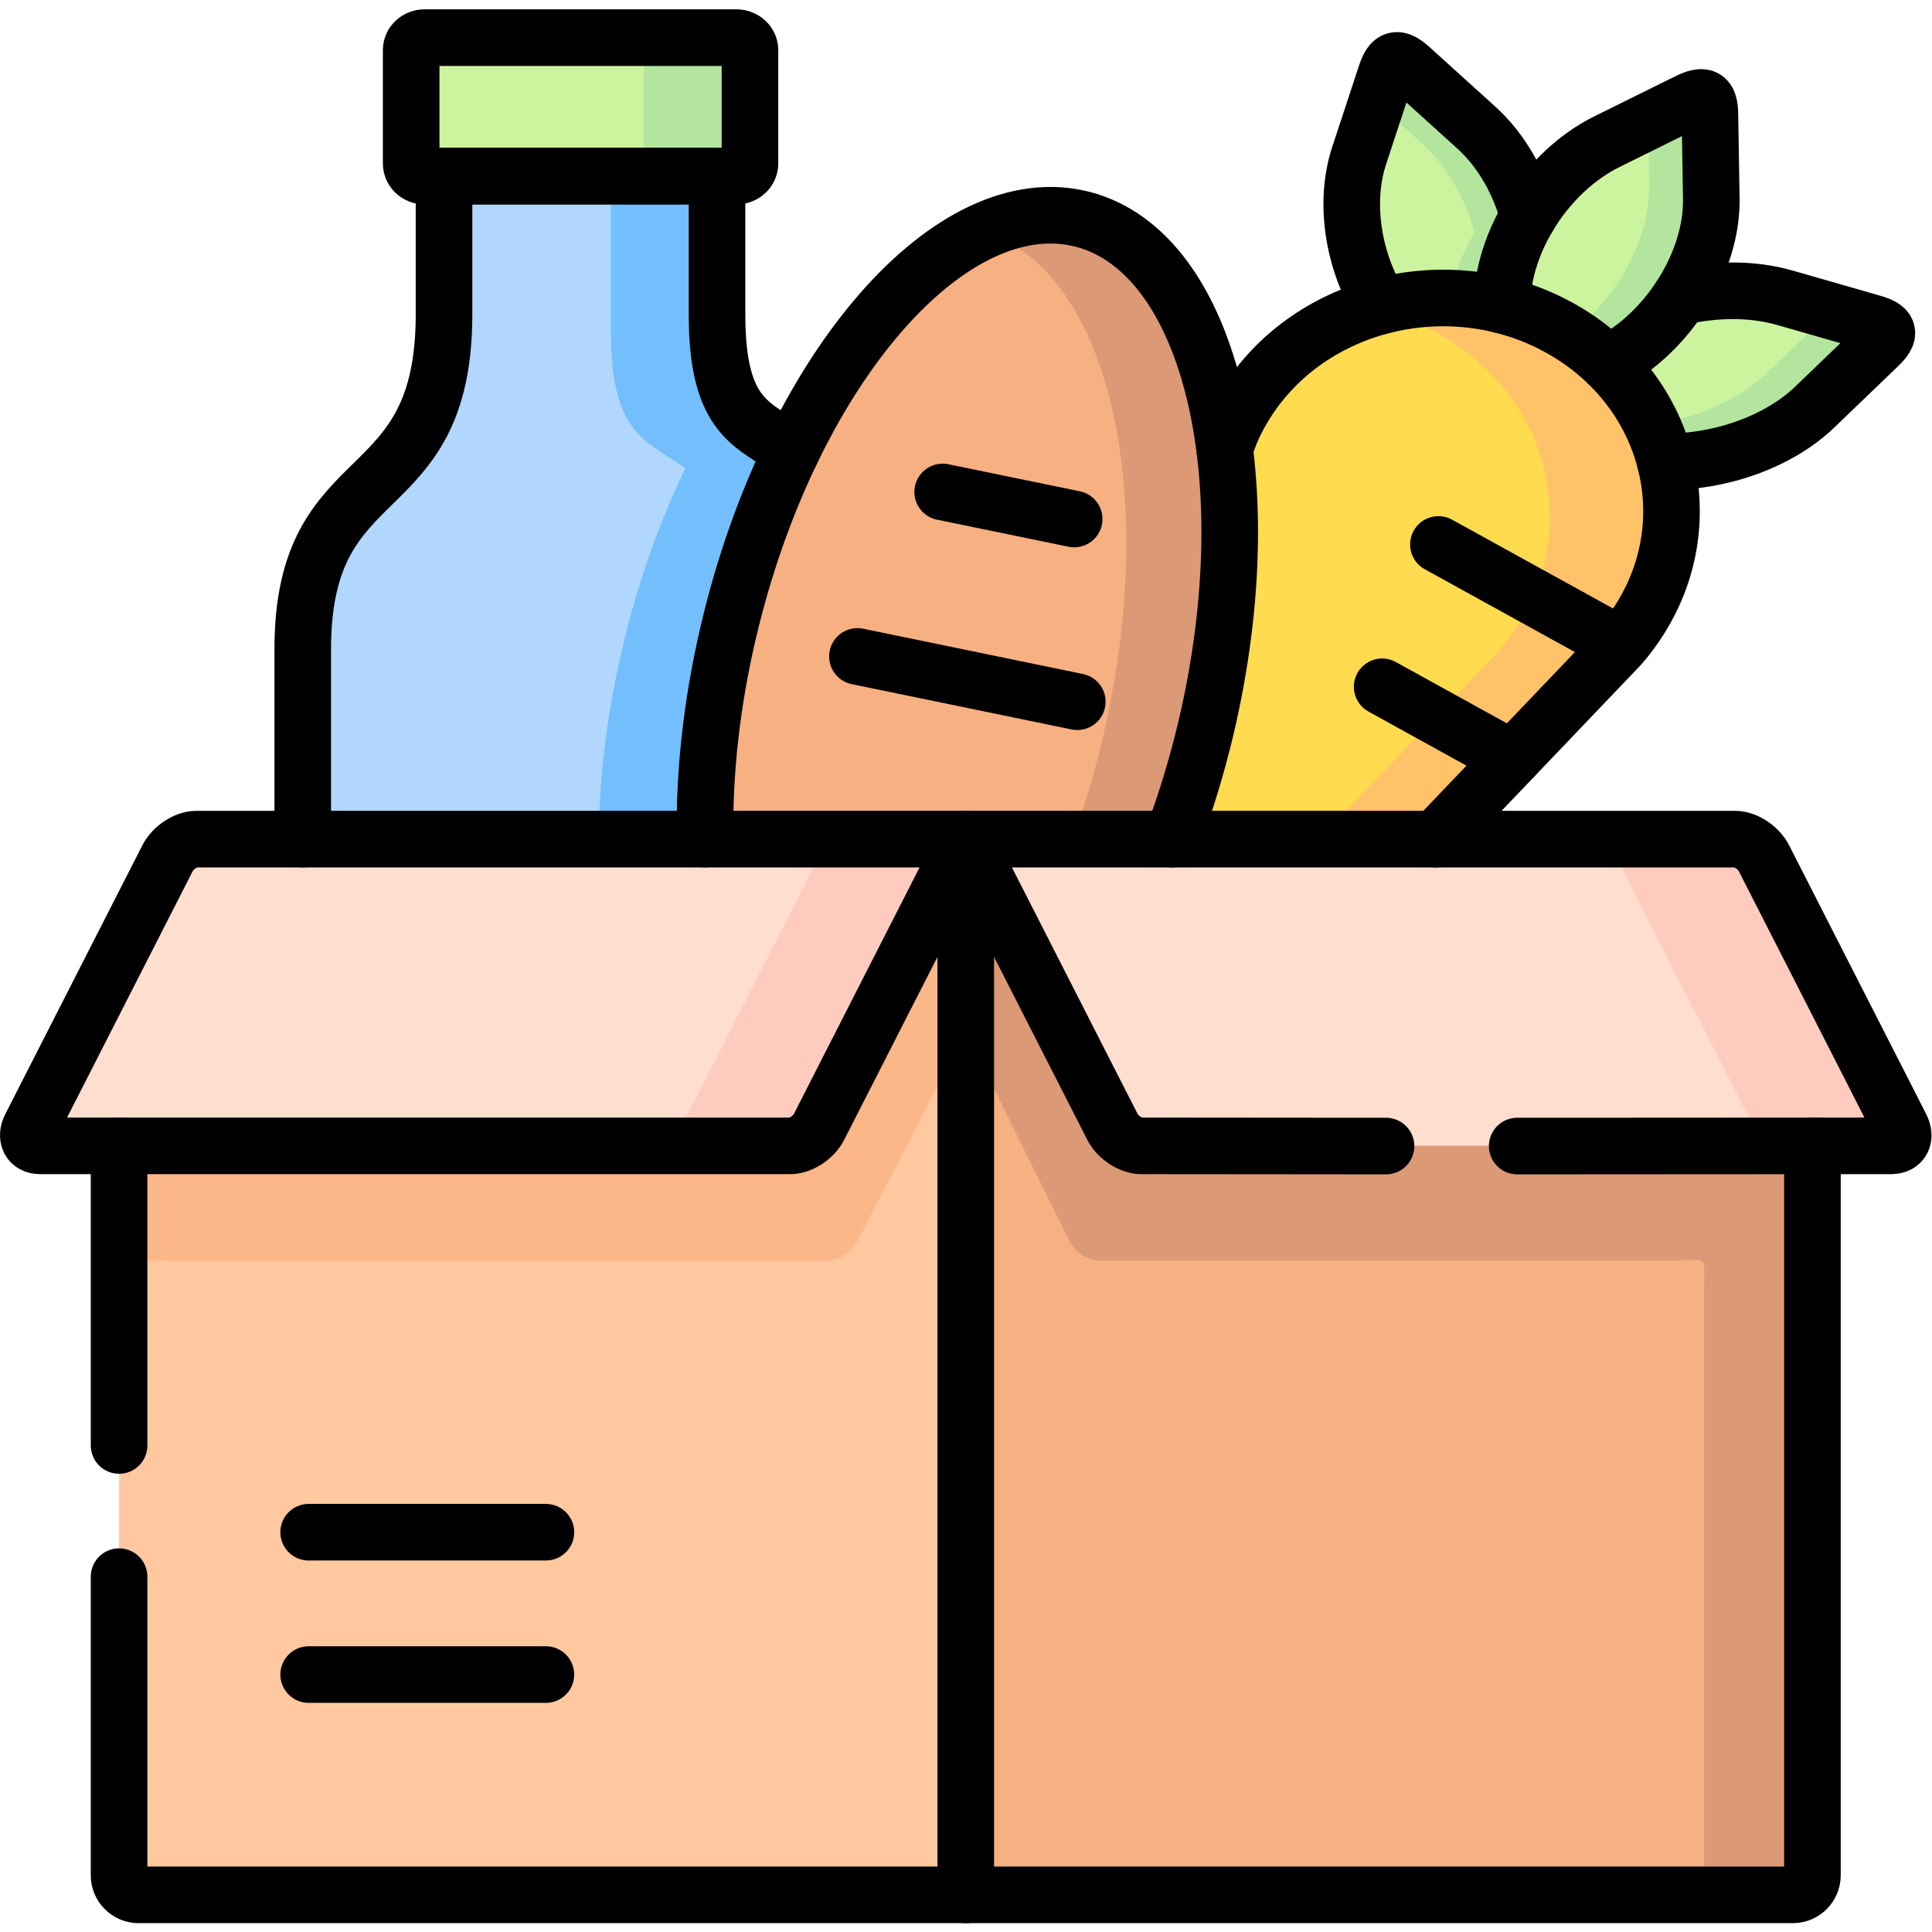 <?xml version="1.0" encoding="UTF-8" standalone="no"?>
<!-- Created with Inkscape (http://www.inkscape.org/) -->

<svg
   version="1.1"
   id="svg1341"
   xml:space="preserve"
   width="682.667"
   height="682.667"
   viewBox="0 0 682.667 682.667"
   xmlns="http://www.w3.org/2000/svg"
   xmlns:svg="http://www.w3.org/2000/svg"><defs
     id="defs1345"><clipPath
       clipPathUnits="userSpaceOnUse"
       id="clipPath1355"><path
         d="M 0,512 H 512 V 0 H 0 Z"
         id="path1353" /></clipPath></defs><g
     id="g1347"
     transform="matrix(1.333,0,0,-1.333,0,682.667)"><g
       id="g1349"><g
         id="g1351"
         clip-path="url(#clipPath1355)"><g
           id="g1357"
           transform="translate(426.252,415.729)"><path
             d="m 0,0 c -3.728,3.614 -8.025,6.858 -12.919,9.533 -4.866,2.675 -9.96,4.667 -15.167,5.976 -10.672,2.647 -21.798,2.476 -32.127,-0.228 -14.456,-3.813 -27.404,-12.606 -35.656,-25.611 -2.618,-4.126 -4.041,-7.598 -5.777,-12.151 -7.968,-26.92 -25.98,-64.882 -24.842,-122.138 l 80.73,18.583 48.831,51.137 c 1.935,2.191 3.699,4.553 5.293,7.057 8.338,13.119 10.301,28.116 6.801,41.832 C 12.72,-16.363 7.569,-7.342 0,0"
             style="fill:#ffdb4f;fill-opacity:1;fill-rule:evenodd;stroke:none"
             id="path1359" /></g><g
           id="g1361"
           transform="translate(405.165,454.744)"><path
             d="m 0,0 c -2.39,9.049 -7.171,17.558 -13.858,23.591 l -17.33,15.68 c -3.557,3.215 -5.15,2.817 -6.602,-1.594 l -7.085,-21.513 c -4.126,-12.493 -1.594,-28.031 5.748,-39.897 10.33,2.703 27.545,-8.452 38.245,-11.127 0,7.882 -1.309,24.245 0.882,34.86"
             style="fill:#ccf49e;fill-opacity:1;fill-rule:evenodd;stroke:none"
             id="path1363" /></g><g
           id="g1365"
           transform="translate(445.431,433.43)"><path
             d="M 0,0 C 5.236,8.025 8.338,17.245 8.196,25.981 L 7.826,48.462 C 7.74,53.101 6.317,53.898 1.935,51.735 L -19.407,41.177 c -8.48,-4.183 -15.822,-11.439 -20.859,-19.863 -4.41,-7.37 -7,-15.651 -7,-23.505 5.663,-14.314 15.025,-20.859 28.087,-15.509 C -11.524,-13.802 -4.837,-7.427 0,0"
             style="fill:#ccf49e;fill-opacity:1;fill-rule:evenodd;stroke:none"
             id="path1367" /></g><g
           id="g1369"
           transform="translate(481.086,404.261)"><path
             d="m 0,0 16.818,16.164 c 3.443,3.301 3.045,4.809 -1.708,6.147 l -23.078,6.63 c -8.536,2.447 -18.382,2.39 -27.688,0.227 -4.837,-7.427 -20.573,-13.801 -28.2,-17.7 7.541,-7.342 21.741,-16.363 24.188,-26.01 C -25.127,-14.655 -9.618,-9.277 0,0"
             style="fill:#ccf49e;fill-opacity:1;fill-rule:evenodd;stroke:none"
             id="path1371" /></g><g
           id="g1373"
           transform="translate(409.206,388.269)"><path
             d="m 0,0 c 2.846,-11.155 2.077,-23.164 -2.789,-34.319 -1.138,-2.533 -2.476,-5.066 -4.012,-7.513 -1.594,-2.504 -3.387,-4.866 -5.293,-7.057 -15.822,-16.562 -31.643,-33.124 -47.437,-49.686 h 30.819 l 20.374,21.343 28.457,29.794 c 1.935,2.191 3.699,4.553 5.293,7.057 8.337,13.119 10.3,28.116 6.8,41.832 -2.447,9.647 -7.597,18.668 -15.167,26.01 -3.728,3.614 -8.024,6.858 -12.919,9.533 -4.866,2.675 -9.959,4.667 -15.167,5.976 -10.671,2.647 -21.797,2.476 -32.127,-0.228 -0.826,-0.227 -1.622,-0.455 -2.447,-0.711 0.796,-0.142 1.565,-0.342 2.333,-0.541 C -22.623,36.339 -5.35,21.001 0,0"
             style="fill:#ffc269;fill-opacity:1;fill-rule:evenodd;stroke:none"
             id="path1375" /></g><g
           id="g1377"
           transform="translate(367.375,492.421)"><path
             d="M 0,0 -2.476,-7.456 9.646,-18.412 c 6.659,-6.033 11.44,-14.542 13.83,-23.562 -3.244,-5.464 -5.52,-11.412 -6.488,-17.331 4.61,-0.142 9.248,-0.739 13.802,-1.878 0,7.854 2.589,16.135 7,23.506 -2.391,9.049 -7.171,17.558 -13.858,23.591 L 6.602,1.593 C 3.044,4.809 1.451,4.411 0,0"
             style="fill:#b3e59e;fill-opacity:1;fill-rule:evenodd;stroke:none"
             id="path1379" /></g><g
           id="g1381"
           transform="translate(437.179,463.338)"><path
             d="m 0,0 c 0.142,-8.708 -2.931,-17.928 -8.167,-25.953 -3.472,-5.293 -7.854,-10.045 -12.862,-13.773 3.727,-2.305 7.114,-4.98 10.102,-7.882 7.655,3.898 14.342,10.273 19.179,17.7 5.236,8.025 8.338,17.245 8.196,25.981 l -0.37,22.481 c -0.086,4.639 -1.509,5.436 -5.891,3.273 l -10.443,-5.18 z"
             style="fill:#b3e59e;fill-opacity:1;fill-rule:evenodd;stroke:none"
             id="path1383" /></g><g
           id="g1385"
           transform="translate(468.566,413.453)"><path
             d="m 0,0 c -7.655,-7.371 -19.037,-12.265 -30.676,-13.916 1.48,-3.158 2.675,-6.459 3.529,-9.817 14.541,-0.114 30.049,5.264 39.668,14.541 L 29.338,6.972 c 3.444,3.301 3.045,4.809 -1.707,6.147 L 16.875,16.22 c -0.029,-0.028 -0.058,-0.056 -0.086,-0.056 z"
             style="fill:#b3e59e;fill-opacity:1;fill-rule:evenodd;stroke:none"
             id="path1387" /></g><g
           id="g1389"
           transform="translate(209.813,392.48)"><path
             d="m 0,0 c -9.704,7.228 -19.749,8.139 -19.749,36.312 v 36.652 l -38.672,9.049 -33.692,-9.049 V 36.312 c 0,-52.533 -37.449,-37.365 -37.449,-88.73 v -50.369 l 106.655,-27.119 C 2.362,-117.556 15.053,-56.458 0,0"
             style="fill:#b1d7fe;fill-opacity:1;fill-rule:evenodd;stroke:none"
             id="path1391" /></g><g
           id="g1393"
           transform="translate(198.8,468.773)"><path
             d="M 0,0 V 30.079 C 0,31.9 -1.622,33.38 -3.585,33.38 h -82.666 c -1.963,0 -3.557,-1.48 -3.557,-3.301 V 0 c 0,-1.821 1.594,-3.33 3.557,-3.33 h 5.15 72.365 5.151 C -1.622,-3.33 0,-1.821 0,0"
             style="fill:#ccf49e;fill-opacity:1;fill-rule:evenodd;stroke:none"
             id="path1395" /></g><g
           id="g1397"
           transform="translate(161.921,465.444)"><path
             d="M 0,0 V -41.149 C 0,-69.321 10.045,-70.232 19.749,-77.46 12.891,-91.603 7.199,-107.596 3.13,-124.784 c -4.212,-17.758 -6.26,-35.031 -6.345,-50.966 h 28.2 c -0.314,17.159 1.679,36.026 6.288,55.462 4.07,17.188 9.79,33.181 16.619,47.324 -9.704,7.228 -19.749,8.139 -19.749,36.312 l 0,36.652 z"
             style="fill:#73bffd;fill-opacity:1;fill-rule:evenodd;stroke:none"
             id="path1399" /></g><g
           id="g1401"
           transform="translate(170.628,498.853)"><path
             d="m 0,0 v -30.079 c 0,-1.821 -1.593,-3.33 -3.557,-3.33 h 22.993 5.15 c 1.964,0 3.586,1.509 3.586,3.33 V 0 c 0,1.821 -1.622,3.301 -3.586,3.301 H -3.557 C -1.593,3.301 0,1.821 0,0"
             style="fill:#b3e59e;fill-opacity:1;fill-rule:evenodd;stroke:none"
             id="path1403" /></g><g
           id="g1405"
           transform="translate(324.606,393.248)"><path
             d="m 0,0 c -4.211,33.01 -18.155,56.771 -39.241,61.125 -26.009,5.351 -55.575,-20.432 -75.551,-61.894 -6.83,-14.143 -12.55,-30.135 -16.619,-47.324 -4.61,-19.436 -6.602,-38.303 -6.289,-55.462 l 72.734,-58.423 51.051,58.423 c 3.5,9.277 6.517,19.123 8.964,29.396 C 1.366,-47.381 2.789,-21.685 0,0"
             style="fill:#f7b081;fill-opacity:1;fill-rule:evenodd;stroke:none"
             id="path1407" /></g><g
           id="g1409"
           transform="translate(255.998,9.847)"><path
             d="M 0,0 18.069,99.002 0,279.847 -224.435,198.544 V 5.15 c 0,-2.817 2.305,-5.122 5.094,-5.15 z"
             style="fill:#ffc89f;fill-opacity:1;fill-rule:evenodd;stroke:none"
             id="path1411" /></g><g
           id="g1413"
           transform="translate(480.432,14.997)"><path
             d="m 0,0 v 193.394 l -224.435,81.302 V -5.15 H -5.15 -5.094 C -2.276,-5.122 0,-2.817 0,0"
             style="fill:#f7b081;fill-opacity:1;fill-rule:evenodd;stroke:none"
             id="path1415" /></g><g
           id="g1417"
           transform="translate(217.126,213.457)"><path
             d="m 0,0 38.872,76.237 h -69.092 -106.655 -28.228 c -2.76,0 -6.204,-2.277 -7.598,-5.037 L -209.011,0 c -1.423,-2.789 -0.285,-5.065 2.475,-5.065 h 20.973 177.965 c 2.761,0 6.204,2.276 7.598,5.065"
             style="fill:#ffdecf;fill-opacity:1;fill-rule:evenodd;stroke:none"
             id="path1419" /></g><g
           id="g1421"
           transform="translate(503.88,213.457)"><path
             d="m 0,0 -36.31,71.2 c -1.395,2.76 -4.837,5.037 -7.598,5.037 h -79.478 -69.803 -54.693 L -209.011,0 c 1.394,-2.789 4.837,-5.065 7.597,-5.065 H -23.448 -2.476 C 0.313,-5.065 1.423,-2.789 0,0"
             style="fill:#ffdecf;fill-opacity:1;fill-rule:evenodd;stroke:none"
             id="path1423" /></g><g
           id="g1425"
           transform="translate(480.432,208.391)"><path
             d="m 0,0 h -177.966 c -2.76,0 -6.203,2.277 -7.597,5.065 l -38.872,76.237 v -51.08 l 27.575,-55.549 c 1.394,-2.788 4.837,-5.036 7.597,-5.036 h 153.237 c 8.566,0 7.314,1.479 7.314,-6.944 V -198.544 H -5.15 c 2.845,0.028 5.15,2.304 5.15,5.15 z"
             style="fill:#db9975;fill-opacity:1;fill-rule:evenodd;stroke:none"
             id="path1427" /></g><g
           id="g1429"
           transform="translate(209.528,208.391)"><path
             d="M 0,0 H -177.966 V -30.363 H 10.102 c 2.76,0 6.175,2.276 7.598,5.036 l 28.769,55.549 v 51.08 L 7.598,5.065 C 6.204,2.277 2.76,0 0,0"
             style="fill:#fcb788;fill-opacity:1;fill-rule:evenodd;stroke:none"
             id="path1431" /></g><g
           id="g1433"
           transform="translate(459.972,289.693)"><path
             d="m 0,0 h -39.014 c 2.789,0 6.204,-2.277 7.598,-5.037 l 36.311,-71.2 c 1.394,-2.76 0.313,-5.008 -2.391,-5.065 H 20.46 41.432 c 2.789,0 3.899,2.277 2.476,5.065 l -36.31,71.2 C 6.203,-2.277 2.76,0 0,0"
             style="fill:#ffcbbe;fill-opacity:1;fill-rule:evenodd;stroke:none"
             id="path1435" /></g><g
           id="g1437"
           transform="translate(219.488,289.693)"><path
             d="m 0,0 -38.871,-76.237 c -1.423,-2.788 -4.809,-5.036 -7.598,-5.065 h 0.029 36.481 c 2.76,0 6.203,2.277 7.597,5.065 L 36.51,0 Z"
             style="fill:#ffcbbe;fill-opacity:1;fill-rule:evenodd;stroke:none"
             id="path1439" /></g><g
           id="g1441"
           transform="translate(260.408,450.76)"><path
             d="m 0,0 c 19.692,-5.606 32.725,-28.799 36.794,-60.5 2.76,-21.712 1.366,-47.381 -4.98,-74.159 -2.191,-9.192 -4.837,-18.013 -7.854,-26.408 h 26.322 c 3.5,9.277 6.517,19.123 8.964,29.396 6.317,26.778 7.74,52.475 4.951,74.159 C 59.986,-24.501 46.042,-0.74 24.956,3.614 16.846,5.264 8.395,3.927 0,0"
             style="fill:#db9975;fill-opacity:1;fill-rule:evenodd;stroke:none"
             id="path1443" /></g><g
           id="g1445"
           transform="translate(255.998,289.693)"><path
             d="M 0,0 V -279.847"
             style="fill:none;stroke:#000000;stroke-width:15;stroke-linecap:round;stroke-linejoin:round;stroke-miterlimit:10;stroke-dasharray:none;stroke-opacity:1"
             id="path1447" /></g><g
           id="g1449"
           transform="translate(255.998,289.693)"><path
             d="m 0,0 h -203.975 c -2.76,0 -6.203,-2.277 -7.598,-5.037 l -36.31,-71.2 c -1.423,-2.788 -0.284,-5.065 2.476,-5.065 h 198.938 c 2.76,0 6.203,2.277 7.597,5.065 z"
             style="fill:none;stroke:#000000;stroke-width:15;stroke-linecap:round;stroke-linejoin:round;stroke-miterlimit:10;stroke-dasharray:none;stroke-opacity:1"
             id="path1451" /></g><g
           id="g1453"
           transform="translate(31.562,128.968)"><path
             d="m 0,0 v 79.423 m 448.87,0 v -193.394 c 0,-2.817 -2.334,-5.15 -5.151,-5.15 H 5.151 c -2.818,0 -5.151,2.333 -5.151,5.15 v 79.197"
             style="fill:none;stroke:#000000;stroke-width:15;stroke-linecap:round;stroke-linejoin:round;stroke-miterlimit:10;stroke-dasharray:none;stroke-opacity:1"
             id="path1455" /></g><g
           id="g1457"
           transform="translate(367.404,208.334)"><path
             d="m 0,0 -64.938,0.057 c -2.76,0.028 -6.203,2.276 -7.597,5.065 l -38.871,76.237 H 92.568 c 2.761,0 6.203,-2.277 7.598,-5.037 l 36.31,-71.2 C 137.899,2.333 136.789,0.085 134,0.057 L 34.773,0"
             style="fill:none;stroke:#000000;stroke-width:15;stroke-linecap:round;stroke-linejoin:round;stroke-miterlimit:10;stroke-dasharray:none;stroke-opacity:1"
             id="path1459" /></g><g
           id="g1461"
           transform="translate(429.154,341.399)"><path
             d="M 0,0 -47.863,26.408"
             style="fill:none;stroke:#000000;stroke-width:15;stroke-linecap:round;stroke-linejoin:round;stroke-miterlimit:10;stroke-dasharray:none;stroke-opacity:1"
             id="path1463" /></g><g
           id="g1465"
           transform="translate(195.215,502.153)"><path
             d="m 0,0 h -82.666 c -1.963,0 -3.557,-1.479 -3.557,-3.301 V -33.38 c 0,-1.821 1.594,-3.329 3.557,-3.329 H 0 c 1.963,0 3.585,1.508 3.585,3.329 V -3.301 C 3.585,-1.479 1.963,0 0,0 Z"
             style="fill:none;stroke:#000000;stroke-width:15;stroke-linecap:round;stroke-linejoin:round;stroke-miterlimit:10;stroke-dasharray:none;stroke-opacity:1"
             id="path1467" /></g><g
           id="g1469"
           transform="translate(186.906,289.693)"><path
             d="m 0,0 c -0.313,17.159 1.679,36.026 6.289,55.462 15.992,67.501 57.253,116.39 92.169,109.219 34.917,-7.2 50.254,-67.757 34.291,-135.285 C 130.301,19.123 127.285,9.277 123.785,0"
             style="fill:none;stroke:#000000;stroke-width:15;stroke-linecap:round;stroke-linejoin:round;stroke-miterlimit:10;stroke-dasharray:none;stroke-opacity:1"
             id="path1471" /></g><g
           id="g1473"
           transform="translate(324.606,393.248)"><path
             d="m 0,0 1.679,4.411 c 1.138,2.646 2.504,5.236 4.098,7.74 17.045,26.864 54.181,35.742 82.95,19.863 28.797,-15.879 38.33,-50.511 21.285,-77.375 -1.594,-2.504 -3.358,-4.866 -5.293,-7.057 l -48.831,-51.137"
             style="fill:none;stroke:#000000;stroke-width:15;stroke-linecap:round;stroke-linejoin:round;stroke-miterlimit:10;stroke-dasharray:none;stroke-opacity:1"
             id="path1475" /></g><g
           id="g1477"
           transform="translate(398.165,431.239)"><path
             d="m 0,0 c -0.028,16.846 11.923,35.514 27.859,43.368 l 21.342,10.558 c 4.382,2.163 5.805,1.366 5.89,-3.273 l 0.37,-22.481 C 55.717,11.354 43.937,-7.399 28.086,-15.509"
             style="fill:none;stroke:#000000;stroke-width:15;stroke-linecap:round;stroke-linejoin:round;stroke-miterlimit:10;stroke-dasharray:none;stroke-opacity:1"
             id="path1479" /></g><g
           id="g1481"
           transform="translate(366.038,431.011)"><path
             d="m 0,0 c -7.342,11.867 -9.875,27.404 -5.749,39.897 l 7.086,21.514 c 1.452,4.41 3.045,4.809 6.602,1.593 l 17.33,-15.68 C 31.956,41.292 36.737,32.783 39.127,23.733"
             style="fill:none;stroke:#000000;stroke-width:15;stroke-linecap:round;stroke-linejoin:round;stroke-miterlimit:10;stroke-dasharray:none;stroke-opacity:1"
             id="path1483" /></g><g
           id="g1485"
           transform="translate(441.418,389.72)"><path
             d="m 0,0 c 14.541,-0.114 30.05,5.265 39.668,14.542 l 16.818,16.163 c 3.443,3.301 3.045,4.809 -1.708,6.147 L 31.7,43.482 C 23.164,45.93 13.318,45.873 4.012,43.71"
             style="fill:none;stroke:#000000;stroke-width:15;stroke-linecap:round;stroke-linejoin:round;stroke-miterlimit:10;stroke-dasharray:none;stroke-opacity:1"
             id="path1487" /></g><g
           id="g1489"
           transform="translate(209.813,392.48)"><path
             d="M 0,0 C -9.704,7.228 -19.749,8.139 -19.749,36.312 V 72.964 H -92.113 V 36.312 c 0,-52.533 -37.449,-37.365 -37.449,-88.73 v -50.369"
             style="fill:none;stroke:#000000;stroke-width:15;stroke-linecap:round;stroke-linejoin:round;stroke-miterlimit:10;stroke-dasharray:none;stroke-opacity:1"
             id="path1491" /></g><g
           id="g1493"
           transform="translate(285.563,326.118)"><path
             d="M 0,0 -58.278,12.009"
             style="fill:none;stroke:#000000;stroke-width:15;stroke-linecap:round;stroke-linejoin:round;stroke-miterlimit:10;stroke-dasharray:none;stroke-opacity:1"
             id="path1495" /></g><g
           id="g1497"
           transform="translate(284.738,374.552)"><path
             d="M 0,0 -34.859,7.171"
             style="fill:none;stroke:#000000;stroke-width:15;stroke-linecap:round;stroke-linejoin:round;stroke-miterlimit:10;stroke-dasharray:none;stroke-opacity:1"
             id="path1499" /></g><g
           id="g1501"
           transform="translate(400.868,311.036)"><path
             d="M 0,0 -34.489,19.038"
             style="fill:none;stroke:#000000;stroke-width:15;stroke-linecap:round;stroke-linejoin:round;stroke-miterlimit:10;stroke-dasharray:none;stroke-opacity:1"
             id="path1503" /></g><g
           id="g1505"
           transform="translate(81.816,105.975)"><path
             d="M 0,0 H 62.889"
             style="fill:none;stroke:#000000;stroke-width:15;stroke-linecap:round;stroke-linejoin:round;stroke-miterlimit:10;stroke-dasharray:none;stroke-opacity:1"
             id="path1507" /></g><g
           id="g1509"
           transform="translate(81.816,68.24)"><path
             d="M 0,0 H 62.889"
             style="fill:none;stroke:#000000;stroke-width:15;stroke-linecap:round;stroke-linejoin:round;stroke-miterlimit:10;stroke-dasharray:none;stroke-opacity:1"
             id="path1511" /></g></g></g></g></svg>
